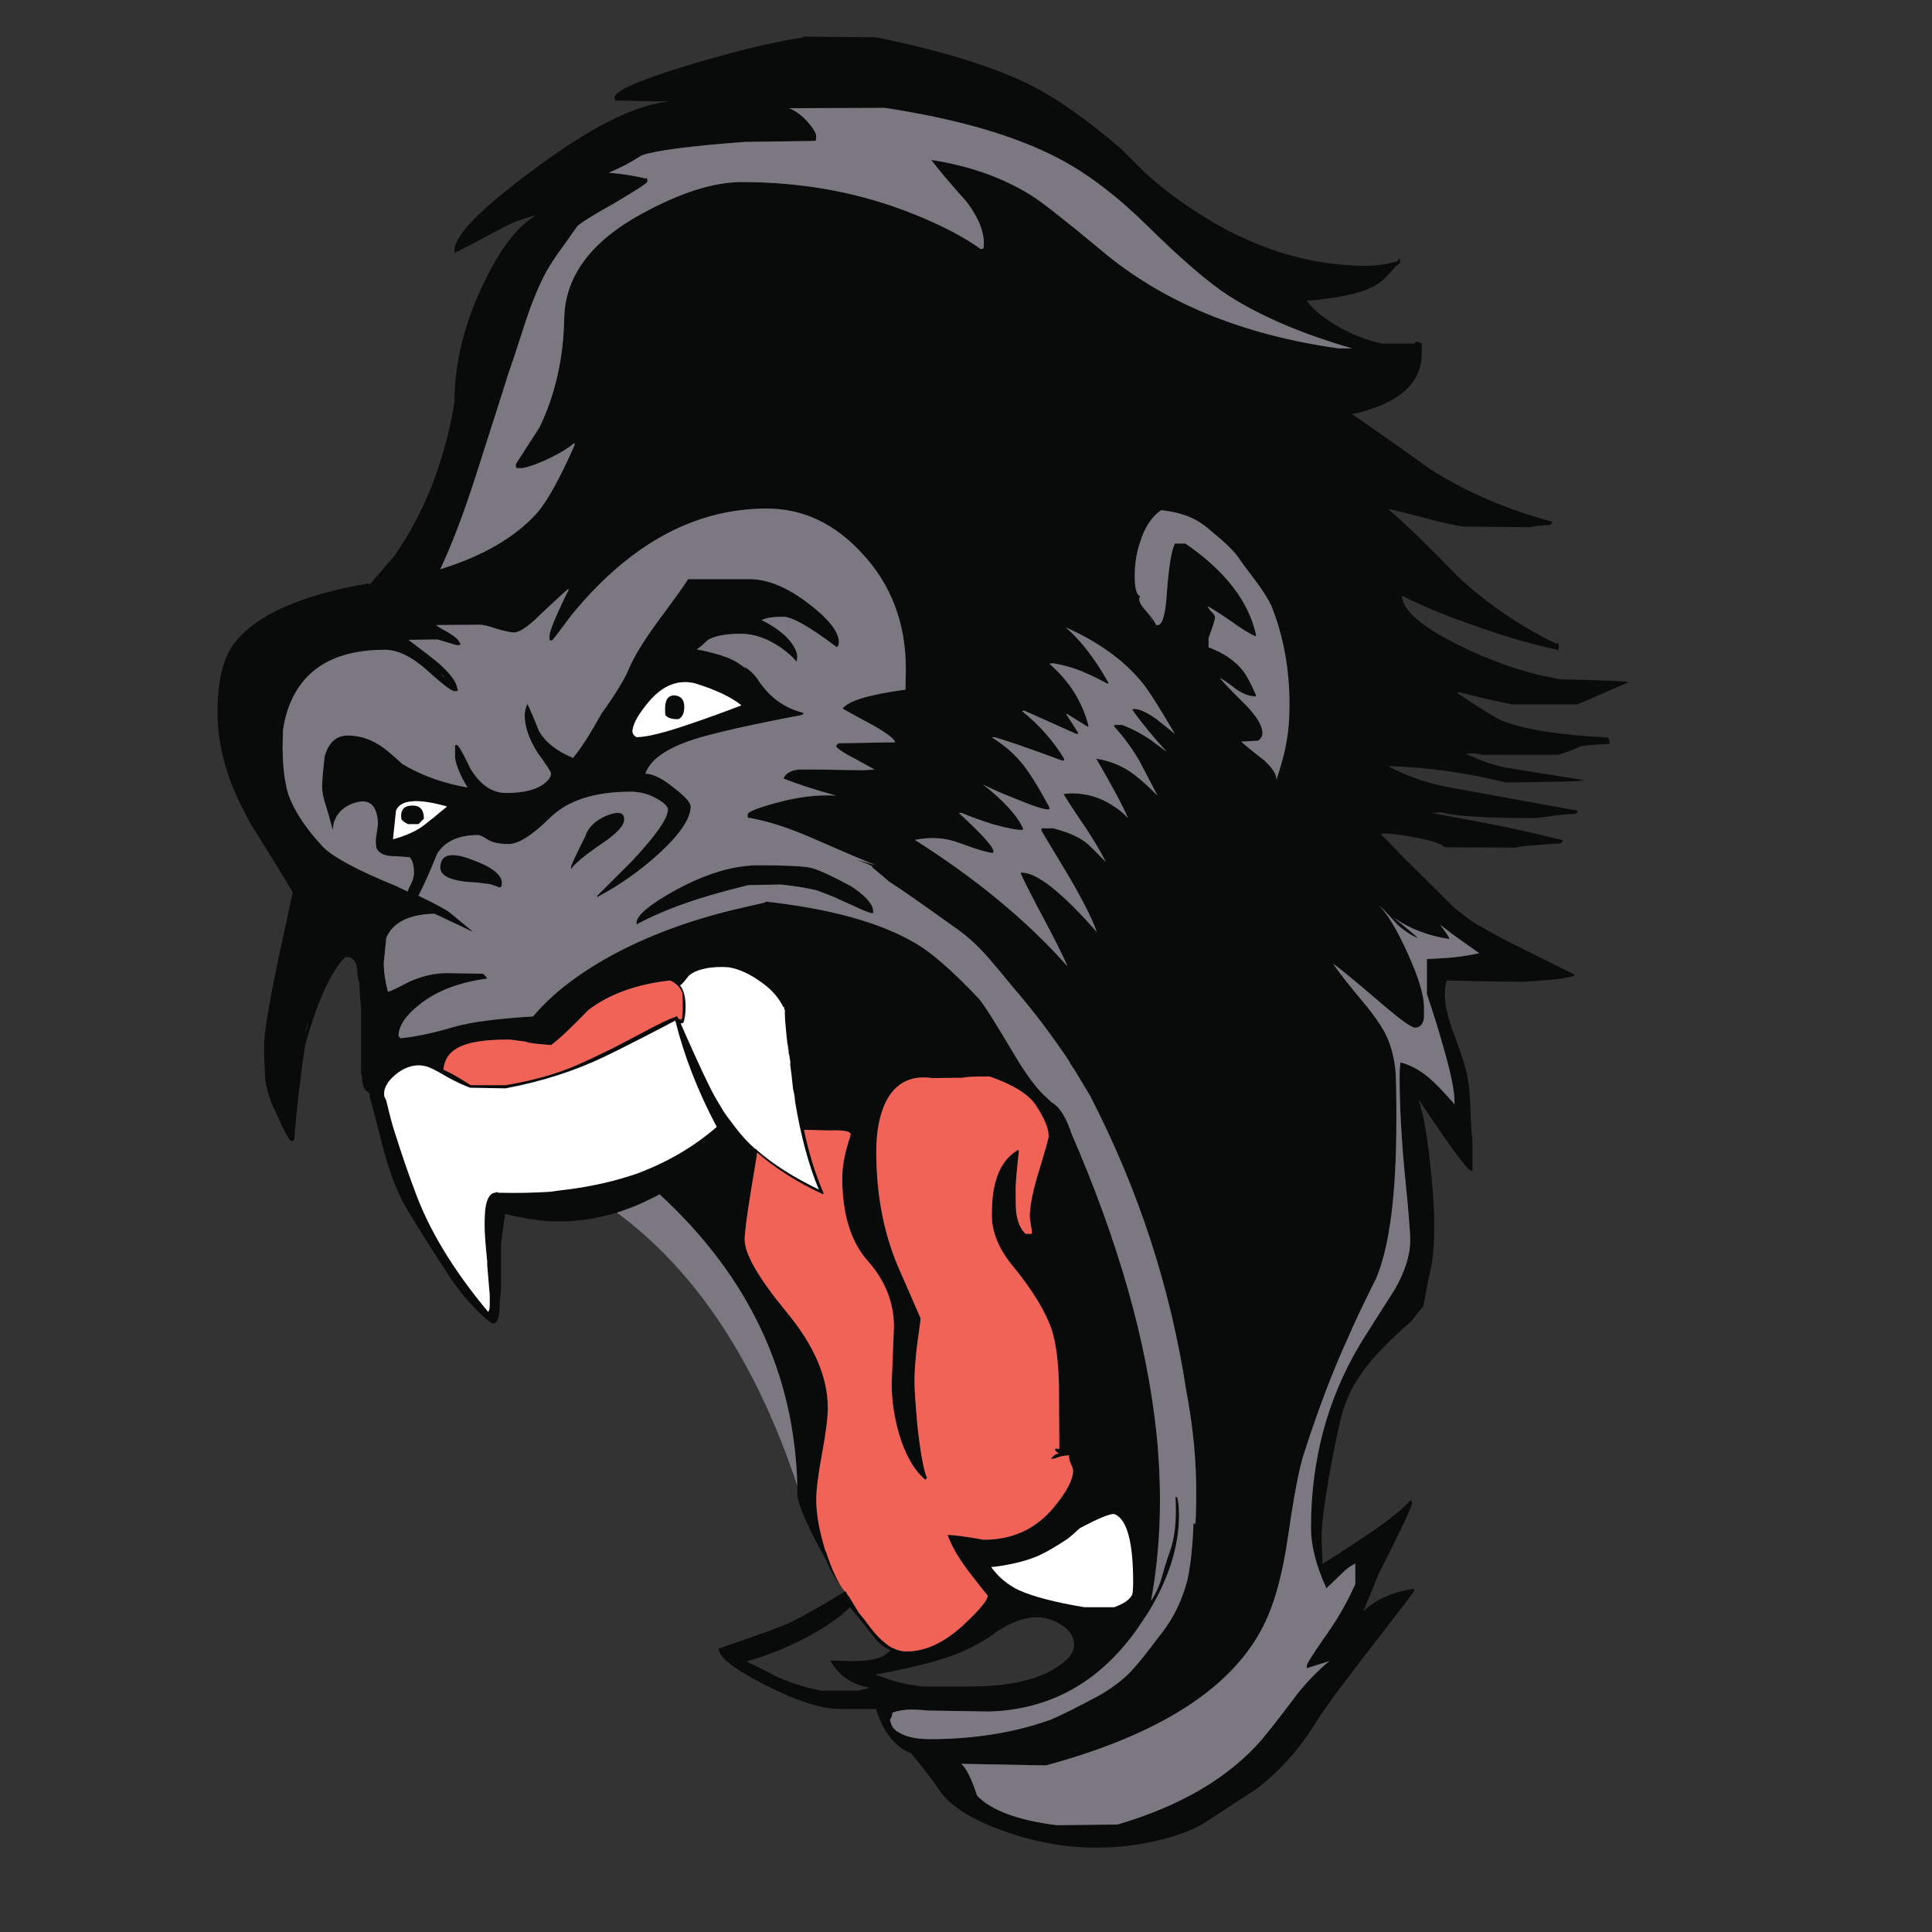 <?xml version="1.0" encoding="utf-8"?>
<!-- Generator: Adobe Illustrator 16.0.0, SVG Export Plug-In . SVG Version: 6.00 Build 0)  -->
<!DOCTYPE svg PUBLIC "-//W3C//DTD SVG 1.1//EN" "http://www.w3.org/Graphics/SVG/1.1/DTD/svg11.dtd">
<svg version="1.1" id="Layer_1" xmlns="http://www.w3.org/2000/svg" xmlns:xlink="http://www.w3.org/1999/xlink" x="0px" y="0px"
	 width="300px" height="300px" viewBox="0 0 300 300" enable-background="new 0 0 300 300" xml:space="preserve">
<rect x="0" y="0" width="300" height="300" fill="#333333" stroke="none"/>
<g>
	<path fill-rule="evenodd" clip-rule="evenodd" fill="#090B0A" d="M140.405,271.748c-0.531-0.332-1.014-0.715-1.443-1.148
		c-1.264-1.229-2.244-2.973-2.943-5.234h-5.333c-2.892,0.068-6.831-1.162-11.815-3.689c-4.853-2.49-7.278-4.369-7.278-5.631
		c0-0.066,1.528-0.615,4.587-1.646c3.389-1.195,5.517-1.994,6.381-2.393c2.725-1.361,5.567-2.975,8.524-4.836l0.099-0.051
		c0,0.035,0.05,0.035,0.15,0c0.166,0.367,0.333,0.635,0.499,0.799l1.544,2.543c0.499,0.564,1.099,1.328,1.796,2.293
		c1.163,1.496,2.294,2.543,3.39,3.141h0.05c0.067,0,0.1,0.018,0.1,0.049c0.666,0.334,1.346,0.5,2.044,0.5
		c2.959,0,5.933-1.396,8.924-4.189c2.458-2.293,3.689-3.789,3.689-4.486c-0.766-0.93-1.578-1.961-2.444-3.09
		c-1.86-2.359-3.124-4.471-3.787-6.332c0.93,0,2.807,0.25,5.634,0.748c4.486,0,8.126-1.693,10.917-5.084
		c1.961-2.395,2.941-4.271,2.941-5.633c0-0.232-0.116-0.6-0.351-1.098c-0.198-0.432-0.297-0.863-0.297-1.297
		c-0.866,0.068-1.464,0.184-1.797,0.35c-0.331,0.135-0.63,0.199-0.896,0.199l-0.1-0.051c0.398-0.396,0.647-0.613,0.748-0.646
		c0.1-0.066,0.267-0.102,0.499-0.102c-0.333-0.232-0.533-0.414-0.6-0.547v-0.248l0.649,0.049l-0.05-9.721
		c-0.068-3.725-0.449-6.68-1.147-8.873c-0.996-2.826-2.942-6.016-5.834-9.572c-2.292-2.727-3.438-5.418-3.438-8.076
		c0-2.262,0.2-4.039,0.598-5.335c0.599-2.193,1.746-3.806,3.44-4.835c0.1-0.066,0.148,0.033,0.148,0.298
		c-0.331,2.892-0.497,4.87-0.497,5.933c0,1.861,0.032,3.025,0.1,3.49c0.2,1.496,0.681,2.593,1.445,3.291h0.898
		c0.064,0,0.1-0.083,0.1-0.25l-0.35-2.293c0-1.795,0.499-4.271,1.495-7.428c0.965-3.19,1.446-4.919,1.446-5.186
		c0-1.197-0.681-2.824-2.044-4.886c-1.13-1.661-3.506-3.124-7.129-4.387c-0.133,0-0.281,0-0.449,0c-2.094,0-3.307,0.067-3.64,0.2
		l-4.735,0.05c-3.655-0.532-6.199,0.948-7.627,4.437c-0.765,1.928-1.147,4.255-1.147,6.98c0,6.646,1.147,12.645,3.44,17.996
		c1.163,2.691,2.311,5.317,3.439,7.877c0,0.264-0.165,1.545-0.498,3.838c-0.3,2.293-0.448,4.32-0.448,6.082
		c0,1.129,0.148,3.357,0.448,6.68c0.466,4.254,0.963,6.996,1.496,8.225l-0.25,0.252c-1.729-1.43-3.092-3.791-4.087-7.08
		c-0.766-2.658-1.148-5.27-1.148-7.828l0.351-8.873c0-3.723-1.346-7.111-4.04-10.17c-2.658-2.991-3.986-7.296-3.986-12.91
		c0-1.929,0.432-4.122,1.296-6.58h-0.249c0.331-0.101,0.365-0.251,0.099-0.451c-0.333-0.297-1.428-0.415-3.289-0.348l-3.789-0.1
		c0.664,3.356,1.679,6.646,3.042,9.871l-0.101,0.148c-3.989-1.861-7.396-4.021-10.22-6.48c-0.067,0.498-0.4,2.542-0.998,6.133
		c-0.631,3.888-0.946,6.348-0.946,7.378c0,2.226,2.144,5.948,6.431,11.166c4.32,5.183,6.481,10.169,6.481,14.956
		c0,1.527-0.301,3.904-0.898,7.127c-0.598,3.225-0.897,5.602-0.897,7.131c0,2.227,0.465,4.854,1.396,7.877
		c0.067,0.1,0.117,0.199,0.15,0.299c0.731,2.26,1.527,4.07,2.394,5.434c-0.831-1.096-1.546-2.275-2.144-3.539
		c0.066,0.066,0.114,0.115,0.148,0.15c-0.034-0.102-0.082-0.184-0.148-0.25c-0.101-0.168-0.15-0.299-0.15-0.4
		c-2.858-5.084-4.387-8.49-4.587-10.219c0-0.5,0-0.996,0-1.496c-0.432-17.449-7.561-32.537-21.386-45.266
		c-2.193,1.196-4.403,2.143-6.63,2.842c-2.526,0.765-5.085,1.212-7.677,1.346c-0.898,0-1.778,0-2.643,0
		c-2.293-0.166-4.636-0.549-7.029-1.146c-0.165,0.965-0.383,2.508-0.648,4.637v7.129c0,0.067-0.032,0.349-0.1,0.848
		c-0.066,0.531-0.116,1.313-0.15,2.344c-0.065,1.361-0.397,2.043-0.995,2.043c-0.267,0-0.98-0.564-2.144-1.695
		c-1.098-1.096-1.912-1.978-2.444-2.642c-1.363-1.728-2.394-3.191-3.091-4.387c-1.694-2.526-3.557-5.483-5.583-8.874
		c-1.363-2.227-2.543-5.119-3.54-8.674c-0.499-1.961-1.279-4.936-2.342-8.924v-0.5c-0.4-0.266-0.682-0.531-0.848-0.796
		c-0.1-0.167-0.2-0.549-0.3-1.147c-0.064-0.73-0.132-1.146-0.197-1.246V156.29c-0.1-0.698-0.2-2.011-0.3-3.938h-0.1
		c-0.066-0.332-0.15-1.098-0.249-2.293c-0.267-0.963-0.782-1.445-1.546-1.445c-0.066,0-0.149,0-0.249,0
		c-2.226,2.227-4.304,6.78-6.231,13.66c-0.764,5.017-1.329,9.905-1.694,14.657c0,0.166-0.15,0.248-0.449,0.248
		s-1.165-1.611-2.593-4.836c-0.399-0.764-0.698-1.527-0.898-2.293c-0.166-0.432-0.283-0.896-0.349-1.396l-0.049,0.101l-0.1-0.647
		c-0.067-0.399-0.1-0.816-0.1-1.246c-0.032-0.332-0.05-0.665-0.05-0.998c-0.066-0.963-0.1-2.111-0.1-3.438
		c0-1.896,0.731-6.366,2.193-13.411c0.766-3.556,1.513-7.029,2.244-10.419c0-0.167-1.943-3.357-5.833-9.572
		c-0.666-1.031-1.229-2.044-1.696-3.041c-2.757-5.185-4.137-10.319-4.137-15.405c0-4.785,0.848-8.325,2.542-10.618
		c3.356-4.421,10.32-7.545,20.888-9.373l0.2,0.199l3.888-4.536c4.653-6.714,7.745-14.624,9.273-23.73
		c0-6.348,1.645-12.795,4.935-19.342c2.394-4.852,4.952-8.093,7.677-9.721c-1.861,0.432-3.555,1.063-5.084,1.894
		c-4.52,2.427-6.979,3.706-7.378,3.839c0,0.1-0.016,0.149-0.049,0.149c-0.067,0-0.1-0.166-0.1-0.499
		c0-2.458,4.785-7.128,14.356-14.008c7.843-5.617,14.191-8.641,19.043-9.073l-8.324-0.149c0,0.033-0.034,0.05-0.1,0.05
		c-0.067-0.033-0.1-0.216-0.1-0.548c0-1.03,4.022-2.758,12.064-5.185c7.577-2.226,13.31-3.589,17.198-4.087v-0.15l11.316,0.1
		c10.138,2.061,18.079,4.503,23.829,7.328c4.188,2.094,8.94,5.435,14.26,10.02c0.197,0.2,1.312,1.313,3.339,3.34
		c2.46,2.293,5.084,4.337,7.877,6.131c8.674,5.783,17.682,8.675,27.02,8.675c0.432,0,1.213-0.066,2.342-0.2
		c0.998-0.166,1.764-0.332,2.294-0.498c0.134-0.167,0.25-0.316,0.351-0.448l0.148,0.199c-0.034,0.034-0.084,0.116-0.148,0.25
		l0.148,0.15c-0.166,0.166-0.432,0.382-0.798,0.648c-0.931,1.163-1.811,2.044-2.643,2.642c-1.793,1.296-5.5,2.194-11.116,2.692
		c0.797,1.13,2.193,2.326,4.188,3.589c2.326,1.429,4.802,2.443,7.427,3.041h4.937h0.248c-0.066-0.067-0.1-0.116-0.1-0.149
		c0.332-0.167,0.599-0.167,0.798,0c0.066,0,0.133,0.017,0.198,0.049c0.101-0.033,0.15,0.083,0.15,0.349v0.25c0,0.2,0,0.548,0,1.047
		c0,4.687-3.606,7.826-10.817,9.422c2.526,1.694,6.563,4.536,12.113,8.524c5.583,3.557,11.915,6.282,18.994,8.176
		c-0.1,0.266-0.233,0.432-0.398,0.499c-1.696,0.1-2.677,0.216-2.941,0.349l-10.42-0.099c-1.396-0.167-3.621-0.666-6.681-1.496
		c-2.891-0.765-4.569-1.164-5.034-1.197c2.626,2.227,6.232,5.716,10.817,10.469c4.587,4.254,9.672,7.727,15.255,10.42
		c0.267-0.233,0.399-0.067,0.399,0.498c0,0.299-0.032,0.448-0.101,0.448c-0.164-0.033-0.265-0.05-0.299-0.05
		c-4.054-0.864-8.507-2.177-13.359-3.938c-4.322-1.529-7.861-3.008-10.62-4.437c0.101,2.26,3.01,4.802,8.725,7.628
		c5.353,2.692,10.686,4.486,16.003,5.383c6.813,0.133,10.304,0.283,10.469,0.449l-7.926,3.439h-10.17
		c-2.526-0.499-5.251-1.13-8.176-1.895l-0.35,0.1c3.591,2.426,5.933,3.872,7.029,4.337c3.489,1.363,8.957,2.228,16.401,2.592
		c0.166,0.167,0.249,0.499,0.249,0.998c-2.426,0.099-3.937,0.232-4.536,0.399c-0.864,0.431-2.011,0.864-3.44,1.295h-11.765
		l-1.245-0.249l-1.298,0.1c2.228,1.03,4.139,1.712,5.734,2.044c0.265,0.066,4.47,0.748,12.613,2.044
		c-0.168,0.167-4.238,0.283-12.214,0.349c-5.949-1.496-12.032-2.343-18.247-2.542c3.059,1.628,6.298,2.742,9.722,3.34
		c12.663,2.293,19.243,3.49,19.741,3.589c-0.101,0.299-0.232,0.465-0.399,0.499c-1.694,0.066-3.174,0.216-4.436,0.449
		c-1.13,0.132-1.728,0.199-1.796,0.199c-7.743,0-12.579-0.299-14.506-0.897l-1.446,0.1c1.264,0.267,4.319,0.847,9.172,1.745
		c3.092,0.598,6.798,1.429,11.117,2.492c-0.1,0.299-0.232,0.465-0.397,0.499c-4.056,0.232-6.348,0.448-6.881,0.648l-11.067-0.05
		c-0.531-0.564-2.11-1.08-4.735-1.545c-2.06-0.398-3.589-0.598-4.586-0.598c-0.333,0-0.533,0.05-0.599,0.149
		c0.499,0.465,1.08,1.046,1.744,1.744c1.363,1.463,2.376,2.493,3.041,3.091l6.233,6.182c0.032,0.033,0.082,0.083,0.148,0.149
		c0.066,0.033,0.148,0.117,0.249,0.25l2.144,1.646c0.1,0.099,0.232,0.199,0.398,0.299c0.167,0.099,0.333,0.215,0.499,0.349
		c1.363,0.798,3.042,1.729,5.035,2.792l10.52,5.234l0.05,0.15c-0.697,0.398-3.392,0.73-8.076,0.996l-6.98-0.1
		c-2.625-0.066-4.204-0.1-4.734-0.1c-0.232,0.332-0.351,1.047-0.351,2.145c0,1.528,0.415,3.439,1.247,5.732
		c0.964,2.526,1.612,4.42,1.944,5.683c0.397,1.363,0.648,3.206,0.748,5.534c0.099,2.957,0.215,4.818,0.348,5.584v4.686
		c0.1,0.1,0.018,0.148-0.249,0.148c-0.499,0-3.172-3.639-8.025-10.918l-0.099-0.049c0.663,1.795,1.245,4.901,1.742,9.322
		c0.467,4.056,0.699,7.463,0.699,10.22c0,2.526-0.134,4.503-0.398,5.933c-0.433,1.961-0.864,4.139-1.296,6.53
		c-0.167,0.167-0.798,0.964-1.896,2.392c-3.722,3.225-6.314,5.951-7.776,8.176c-1.596,2.229-2.692,4.738-3.291,7.529
		c-0.466,1.961-1.013,4.686-1.644,8.176c-0.798,4.586-1.198,7.76-1.198,9.521l0.15,4.238c1.961-1.232,3.573-2.26,4.836-3.092
		c1.263-0.83,2.193-1.461,2.793-1.895c2.791-1.895,4.802-3.523,6.031-4.885c0.166,0.1,0.249,0.248,0.249,0.449
		c0,0.498-1.745,4.186-5.235,11.066c-0.365,0.932-1.146,2.842-2.344,5.732c1.963-1.859,4.555-3.023,7.779-3.488h0.05
		c0.066,0,0.099,0.082,0.099,0.248c0,0.133-2.044,2.826-6.132,8.076c-1.196,1.529-2.293,2.959-3.29,4.287
		c-2.825,3.656-4.786,6.383-5.883,8.176c-2.625,4.189-5.716,7.627-9.272,10.318l-7.876,5.135c-1.197,0.766-2.809,1.482-4.836,2.145
		c-3.922,1.197-7.96,1.795-12.114,1.795c-4.853,0-9.738-0.898-14.656-2.691c-4.919-1.795-8.159-3.889-9.723-6.281
		c-0.93-1.396-2.292-3.176-4.086-5.334c-0.134-0.135-0.218-0.25-0.25-0.35C141.071,272.08,140.704,271.914,140.405,271.748z
		 M190.857,45.967c-3.158-2.028-7.411-5.683-12.764-10.967c-4.752-4.654-9.339-8.126-13.759-10.42
		c-6.646-3.49-15.62-6.098-26.919-7.827l-14.907,0.05c0.931,0.332,1.879,1.013,2.842,2.044c0.93,1.063,1.396,1.828,1.396,2.293
		c0,0.399-0.032,0.631-0.099,0.698c-0.034,0.033-0.134,0.05-0.299,0.05l-10.719,0.15c-8.475,0.631-13.81,1.329-16.003,2.093
		c-1.561,1.03-3.256,1.928-5.085,2.692c2.093,0.166,4.006,0.466,5.732,0.897c0.168-0.232,0.25-0.066,0.25,0.499
		c0,0.2-1.711,1.313-5.135,3.34c-3.623,2.027-5.568,3.257-5.833,3.69c-1.295,1.86-2.244,3.19-2.841,3.988
		c-1.064,1.529-1.812,2.742-2.244,3.639c-1.097,2.16-2.127,4.752-3.091,7.776c-1.097,3.423-1.943,5.983-2.542,7.678
		c0,0.066-1.662,5.284-4.986,15.653c-1.793,5.616-3.622,10.419-5.482,14.407c6.646-2.061,11.665-4.985,15.054-8.773
		c1.596-1.861,3.54-5.385,5.833-10.569l-0.099-0.25c-0.832,0.731-2.027,1.479-3.591,2.243c-1.761,0.864-3.239,1.413-4.436,1.645
		c-0.499,0-0.798,0-0.896,0c-0.1-0.067-0.15-0.266-0.15-0.598l3.689-5.733c2.426-5.018,3.706-10.634,3.839-16.849
		c0.099-6.548,4.104-11.981,12.013-16.302c6.015-3.29,11.2-4.935,15.554-4.935c9.672,0,18.661,1.694,26.97,5.084
		c4.188,1.695,7.578,3.474,10.171,5.334c0.267-0.066,0.398-0.116,0.398-0.149c0.033-0.066,0.051-0.315,0.051-0.748
		c0-1.961-0.898-4.121-2.693-6.48c-2.392-2.659-4.22-4.82-5.483-6.481c6.016,0.93,11.232,2.792,15.654,5.584
		c1.629,1.03,5.2,3.838,10.718,8.424c9.504,8.044,21.784,13.128,36.841,15.256h2.144C202.306,51.899,195.941,49.19,190.857,45.967z
		 M192.253,86.497c-0.866-1.13-2.144-2.376-3.84-3.739c-0.996-0.897-1.893-1.562-2.69-1.994c-1.43-0.798-3.242-1.313-5.436-1.545
		c-1.46,1.03-2.541,2.675-3.24,4.936c-0.563,1.628-0.847,3.389-0.847,5.283c0,1.929,0.283,2.975,0.847,3.142
		c-0.331,0.432-0.099,1.114,0.699,2.043c0.995,1.13,1.578,1.928,1.743,2.393l0.25,0.05c0.765,0,1.246-1.662,1.446-4.985
		c0.299-4.055,0.715-6.614,1.246-7.678h1.645c6.182,4.254,9.839,8.99,10.968,14.208l-0.101,0.199
		c-1.063-0.498-2.275-1.246-3.639-2.244c-1.528-1.063-2.791-1.877-3.789-2.443c0.167,0.399,0.433,0.748,0.798,1.047
		c0.233,0.232,0.35,0.482,0.35,0.748c0,0.333-0.332,1.379-0.998,3.142v1.445c2.361,0.897,4.139,2.11,5.335,3.639
		c0.598,0.765,1.279,2.045,2.044,3.839l-0.101,0.15c-0.862,0-1.811-0.333-2.841-0.998c-1.097-0.864-1.943-1.461-2.541-1.794h-0.1
		c0.729,0.864,2.075,2.26,4.036,4.188c1.696,1.762,2.544,3.207,2.544,4.337c0,0.4-0.217,0.782-0.647,1.147l-2.645,0.149
		c0.6,0.565,1.778,1.528,3.541,2.892c1.396,1.295,2.026,2.327,1.895,3.09c0.798-2.393,1.329-4.404,1.596-6.033
		c0.297-1.594,0.447-3.489,0.447-5.682c0-5.551-0.931-10.652-2.791-15.305c-0.433-0.963-1.197-2.193-2.294-3.689
		C193.383,88.109,192.419,86.796,192.253,86.497z M214.138,140.586c1.362,1.396,2.841,3.872,4.437,7.428
		c1.696,3.722,2.542,6.514,2.542,8.376c0,1.029,0,1.594,0,1.693c-0.166,0.998-0.631,1.496-1.396,1.496
		c-0.599,0-2.542-1.429-5.832-4.287c-3.888-3.324-6.182-5.202-6.88-5.633c0.997,1.462,2.741,3.672,5.235,6.63
		c1.095,1.362,1.976,2.626,2.641,3.788c0.931,1.662,1.528,3.672,1.795,6.033c0.1,1.164,0.15,3.754,0.15,7.776
		c0,11.565-1.064,19.81-3.19,24.726c-1.762,3.49-3.241,6.615-4.437,9.373c-2.294,5.02-4.52,10.885-6.681,17.598
		c-0.732,2.127-1.563,6.414-2.494,12.861c-0.798,5.551-1.943,9.938-3.438,13.162c-4.62,10.104-16.021,17.615-34.198,22.531
		l-12.863-0.246c-0.133,0-0.215,0-0.249,0c0.765,0.664,1.58,2.309,2.442,4.934c2.193,2.295,6.315,3.822,12.363,4.588l9.423-0.1
		c9.839-2.893,17.315-7.297,22.434-13.211c1.363-1.629,3.225-4.021,5.583-7.18c1.596-1.959,3.224-3.623,4.887-4.984l-3.342,1.047
		c-0.1,0.264-0.148,0.131-0.148-0.398c0-0.234,0.847-1.58,2.543-4.039c1.961-2.725,3.539-5.4,4.735-8.027
		c0.099-0.199,0.183-0.383,0.249-0.547v-3.191c-0.066,0.033-0.15,0.082-0.249,0.15c-0.531,0.232-1.179,0.73-1.944,1.496
		c-1.264,1.229-2.027,1.961-2.294,2.193c-1.594-3.457-2.393-6.6-2.393-9.422c0-10.537,2.561-20.059,7.678-28.566
		c1.329-2.127,3.107-4.938,5.335-8.426c1.594-2.791,2.393-5.316,2.393-7.576c0-1.397-0.281-4.854-0.847-10.37
		c-0.533-5.584-0.798-10.635-0.798-15.155c0-0.931,0.05-1.645,0.148-2.145c1.862,0.5,3.605,1.547,5.234,3.143
		c0.896,0.863,1.911,1.943,3.04,3.24l0.101,0.198v-0.497c0-1.696-0.598-4.588-1.793-8.674c-0.6-2.162-1.431-4.836-2.494-8.027
		v-5.434c2.127-0.067,3.904-0.2,5.335-0.399c0.73-0.1,1.661-0.266,2.791-0.499c-1.463-1.03-2.774-1.96-3.939-2.791
		c-0.796-0.599-1.51-1.147-2.144-1.645c0.832,1.097,1.296,1.777,1.396,2.043v0.1l0.1,0.1c-3.389-0.499-6.33-1.645-8.824-3.439
		c2.892,2.327,4.139,3.406,3.739,3.24c-0.431-0.199-0.83-0.415-1.195-0.647c-0.665-0.432-1.28-0.897-1.846-1.396
		C215.783,142.215,214.835,141.218,214.138,140.586z M224.756,152.103c0.175-0.025,0.449-0.042,0.822-0.05h-0.822V152.103z
		 M88.262,91.432c-0.433,0.332-1.878,1.662-4.338,3.988c-1.861,1.861-3.223,2.792-4.088,2.792c-0.498,0-1.378-0.184-2.641-0.549
		c-1.263-0.432-2.161-0.648-2.692-0.648l-6.779,0.05c0.265,0.232,0.947,0.648,2.043,1.247c0.963,0.598,1.496,1.08,1.596,1.445
		c0.299,0.299,0.165,0.449-0.4,0.449c-1.961-0.598-2.974-0.897-3.04-0.897l-4.487,0.05c2.56,1.927,4.121,3.14,4.686,3.639
		c1.861,1.628,2.841,2.991,2.941,4.087c0.2,0.167,0.034,0.25-0.498,0.25c-0.433,0-1.828-1.063-4.188-3.191
		c-2.392-2.16-4.604-3.24-6.63-3.24c-7.046,0-11.798,2.459-14.258,7.378c-0.764,1.529-1.279,3.257-1.546,5.185
		c-0.032,1.628-0.05,2.492-0.05,2.592c0,2.093,0.15,3.905,0.451,5.434c0.132,0.765,0.297,1.446,0.498,2.044
		c0.93,2.492,2.675,5.118,5.235,7.876c1.528,1.628,5.35,3.689,11.465,6.182c0.598,0.299,1.197,0.582,1.796,0.848
		c0.065-0.333,0.215-0.699,0.448-1.097c0.333-0.632,0.499-1.23,0.499-1.795c0-1.196-0.233-2.011-0.699-2.442l-2.094-0.149
		c-1.528,0.033-2.508-0.333-2.941-1.097c-0.132-0.2-0.199-0.682-0.199-1.446l0.349-2.442c-0.1-2.792-1.197-3.922-3.29-3.39
		c-1.729,0.432-2.892,1.413-3.491,2.941c-0.064,0.133-0.099,0.25-0.099,0.349l-0.15,0.998c-0.464-1.762-0.847-3.108-1.147-4.039
		c-0.333-0.962-0.498-1.861-0.498-2.691c0-0.864,0.132-2.427,0.397-4.687c0.599-2.16,1.796-3.241,3.591-3.241
		c1.96,0,3.821,0.648,5.583,1.944c0.863,0.665,1.811,1.479,2.841,2.442c2.859,1.762,6.248,2.991,10.169,3.69
		c-1.131-1.861-1.778-3.406-1.943-4.636v-1.895l0.249-0.099c0.266,0,0.997,1.263,2.192,3.789c1.531,2.459,3.358,3.689,5.485,3.689
		c2.625,0,4.569-0.465,5.833-1.396c0.764-0.565,1.145-1.114,1.145-1.646c0-0.232-0.68-1.279-2.043-3.14
		c-1.363-2.127-2.043-4.088-2.043-5.882c0-0.499,0.132-1.097,0.399-1.794c0.431,0.83,1.029,2.226,1.794,4.188
		c0.963,1.728,2.709,3.124,5.235,4.188v0.049h0.149l-0.049-0.049c1.195-1.43,2.659-3.706,4.387-6.83
		c2.193-3.058,3.621-5.4,4.287-7.029c0.698-1.695,2.111-4.022,4.237-6.979c2.859-3.855,4.505-6.149,4.935-6.88h9.225
		c2.957-0.099,6.182,1.213,9.672,3.939c3.389,2.625,4.866,4.752,4.436,6.381l-0.249,0.249c-4.154-3.157-6.93-4.736-8.326-4.736
		c-1.528,0-2.625,0.167-3.289,0.499h-0.1c1.596,0.765,2.94,1.695,4.038,2.792c1.028,1.13,1.544,2.126,1.544,2.991l-0.101,0.698
		c-0.63-0.764-1.478-1.512-2.541-2.244c-2.061-1.396-4.104-2.093-6.133-2.093c-2.293,0-3.986,0.316-5.084,0.947
		c-0.798,0.764-1.346,1.229-1.645,1.396l-0.05,0.1c0.964,0.167,1.895,0.383,2.792,0.648c0.43,0.099,0.863,0.232,1.296,0.399
		c1.295,0.399,2.492,1.08,3.589,2.044c-0.166-0.167-0.265-0.299-0.299-0.399c0.931,0.598,1.662,1.33,2.193,2.193
		c1.761,2.593,4.055,4.238,6.879,4.936l0.101,0.1l-0.25,0.249c-8.241,1.562-13.892,2.841-16.95,3.839
		c-4.219,1.396-6.679,3.158-7.377,5.284c1.197,0,2.692,0.748,4.485,2.244c1.696,1.296,2.544,2.243,2.544,2.842
		c0,1.861-1.646,4.304-4.936,7.328c-2.925,2.659-6.082,4.886-9.472,6.68v0.1c-0.066,0-0.1-0.083-0.1-0.25l5.484-5.483
		c3.657-3.922,5.485-6.547,5.485-7.877c0-0.498-0.565-1.063-1.696-1.695c-1.263-0.731-2.626-1.097-4.088-1.097
		c-5.616,0-9.805,1.362-12.562,4.088c-2.726,2.692-4.852,4.037-6.381,4.037c-1.397,0-2.46-0.215-3.19-0.647
		c-0.765-0.499-1.281-0.748-1.545-0.748c-3.059,0-5.185,0.98-6.382,2.941c-1.097,2.726-2.06,4.886-2.891,6.481
		c1.762,0.831,3.29,1.628,4.585,2.393c1.662,1.362,2.959,2.426,3.89,3.191c-0.465-0.167-0.798-0.316-0.999-0.449
		c-0.331-0.133-0.547-0.232-0.647-0.299c-1.596-0.765-3.042-1.446-4.337-2.044c-3.954,0.1-6.448,1.346-7.479,3.738l-0.397,3.889
		c0,1.363,0.215,2.858,0.648,4.486c0.397-0.066,1.496-0.58,3.29-1.545c2.027-0.896,3.956-1.346,5.783-1.346l5.734,0.1
		c0.333,0.332,0.53,0.582,0.598,0.748c-4.421,0.598-7.944,1.961-10.57,4.088c-2.126,1.694-3.19,3.307-3.19,4.836l0.299,0.348
		c2.361-0.232,5.103-0.813,8.227-1.744c2.659-0.765,6.78-1.313,12.363-1.645c2.991-3.59,7.328-6.896,13.012-9.921
		c5.749-2.992,12.196-5.301,19.342-6.93c1.196-0.266,2.426-0.548,3.689-0.848v-0.149c9.971,1.097,17.665,3.207,23.081,6.332
		c2.526,1.396,5.884,4.304,10.071,8.723c0.697,0.766,2.492,3.59,5.383,8.475c2.027,3.424,3.756,5.734,5.186,6.932
		c0.332,0.33,0.631,0.613,0.896,0.846h0.1c0.2,0.166,0.415,0.35,0.647,0.549c0.766,0.831,1.396,1.943,1.896,3.34
		c0.1,0.168,0.166,0.366,0.198,0.599c7.378,16.916,11.815,32.536,13.311,46.86c0.931,9.174,0.648,17.814-0.848,25.924
		c0.6-0.863,1.114-1.943,1.546-3.24c0.565-2.027,1.015-3.473,1.347-4.338c0.798-2.127,1.097-4.969,0.896-8.525h0.251
		c0.198,0.6,0.299,1.547,0.299,2.842c0,4.754-1.546,9.705-4.636,14.857c-0.666,1.029-1.38,2.092-2.146,3.191
		c-5.782,7.975-13.327,12.111-22.632,12.412l-9.621-0.15c-0.897-0.1-1.728-0.15-2.493-0.15c-1.131,0-2.126,0.168-2.991,0.5
		c0,0.033,0,0.084,0,0.148c0,0.268-0.115,0.566-0.348,0.898c0,0.166,0.032,0.301,0.099,0.398c0.099,0.566,0.449,1.064,1.047,1.496
		c0.067,0,0.116,0.016,0.149,0.051c1.096,0.73,2.709,1.096,4.835,1.096c6.98,0,13.261-1.014,18.845-3.041
		c1.462-0.598,4.021-1.879,7.677-3.84c2.262-1.328,4.038-2.758,5.335-4.287c0.831-0.93,2.044-2.457,3.64-4.586
		c1.893-2.293,3.273-4.818,4.137-7.576c0.132-0.4,0.25-0.781,0.35-1.148c0.53-2.293,0.863-5.299,0.997-9.021h0.249
		c0.032,0.1,0.05,0.197,0.05,0.297c0.265-4.951,0.133-9.686-0.398-14.207c-0.267-2.291-0.614-4.568-1.047-6.828
		c-2.427-15.888-7.396-31.109-14.907-45.666c-0.729-1.229-1.561-2.608-2.49-4.137c-0.034-0.1-0.118-0.2-0.251-0.301
		c-0.032-0.164-0.116-0.299-0.25-0.396c-0.099-0.168-0.165-0.316-0.198-0.449c-2.758-4.121-5.601-7.877-8.525-11.268
		c-1.661-2.027-2.924-3.54-3.788-4.536c-1.529-1.795-3.142-3.324-4.836-4.586c-2.791-1.995-4.969-3.54-6.53-4.636
		c-1.696-1.197-3.142-2.177-4.337-2.941c-0.665-0.599-1.514-1.313-2.544-2.144l-0.1-0.25c-0.43-0.232-1.246-0.565-2.441-0.997
		l3.09,0.848c-1.196-0.432-4.485-1.828-9.87-4.188c-3.623-1.595-6.93-2.658-9.921-3.19c0,0.033-0.033,0.05-0.099,0.05
		c-0.067-0.033-0.1-0.216-0.1-0.548c0-0.399,1.462-0.998,4.387-1.795c3.322-0.93,6.448-1.313,9.371-1.146
		c-3.157-0.864-5.882-1.745-8.176-2.643c0.333-0.798,1.099-1.262,2.294-1.396c1.03-0.034,4.369,0,10.021,0.1l1.845-0.1
		c-0.167-0.1-1.163-0.648-2.991-1.645c-1.597-0.798-2.593-1.446-2.992-1.944c0-0.2,0.15-0.366,0.449-0.499l8.724-0.149
		c-0.134-0.532-1.279-1.413-3.44-2.643c-2.426-1.296-4.004-2.16-4.734-2.592c0.863-1.197,4.121-2.177,9.77-2.942l0.05-3.19
		c0-7.113-2.258-13.095-6.779-17.947c-4.253-4.653-9.19-6.979-14.805-6.979c-8.577,0-16.502,3.223-23.781,9.671
		c-2.293,2.027-4.503,4.354-6.63,6.979c-1.695,2.293-2.675,3.573-2.941,3.839c-0.233,0-0.348-0.033-0.348-0.1
		c-0.034,0-0.05-0.183-0.05-0.548c0-0.565,0.431-1.795,1.295-3.689c0.666-1.496,1.213-2.643,1.646-3.44V91.432z M69.068,105.191
		c-0.132-0.166-0.35-0.382-0.647-0.647c0.132,0.166,0.249,0.348,0.347,0.547L69.068,105.191z M104.811,107.983
		c0.964,0.1,1.446,0.698,1.446,1.795c0,0.964-0.299,1.595-0.898,1.895c-1.029,0.033-1.711-0.183-2.043-0.648
		c-0.032-0.166-0.05-0.482-0.05-0.947C103.266,108.614,103.781,107.917,104.811,107.983z M98.829,114.464
		c1.629,0,4.487-0.715,8.577-2.144c2.192-0.731,4.768-1.661,7.726-2.792c-1.596-1.296-4.021-2.443-7.278-3.439
		c-2.592-0.599-4.952,0.349-7.08,2.842c-1.562,1.861-2.41,3.323-2.542,4.387C98.131,113.783,98.331,114.165,98.829,114.464z
		 M61.042,130.167v0.15c2.16-0.598,3.804-1.363,4.935-2.293c0.698-0.531,1.844-1.462,3.44-2.791
		c-4.586-1.297-7.23-1.081-7.928,0.647L61.042,130.167z M62.387,127.276c-0.066,0-0.1-0.216-0.1-0.648
		c0-1.03,0.598-1.546,1.796-1.546c1.163,0,1.743,0.682,1.743,2.044l-0.846,0.848h-1.645
		C62.736,127.642,62.42,127.409,62.387,127.276z M47.781,158.732c-0.166,0.598-0.3,1.229-0.399,1.895
		c0.099-0.432,0.217-0.848,0.349-1.246L47.781,158.732z M76.894,185.205c0.134,0,0.317,0,0.549,0
		c2.792,0.064,5.466,0.016,8.026-0.15c0.864-0.132,1.745-0.25,2.643-0.35c3.855-0.498,7.428-1.313,10.717-2.442
		c4.753-1.763,8.908-4.187,12.462-7.278c-2.923-5.516-5.066-11.018-6.43-16.501c-4.686,2.459-8.341,4.321-10.967,5.583
		c-4.62,2.229-9.754,3.873-15.404,4.937l-5.484-0.101c-0.93-0.332-2.045-0.848-3.34-1.545c-1.528-0.898-2.559-1.445-3.091-1.646
		c-1.661-0.598-3.339-0.248-5.035,1.049c-1.462,1.195-2.076,2.376-1.843,3.539c0.099,0.166,0.197,0.383,0.297,0.647
		c0.565,2.36,0.98,3.922,1.247,4.688c1.097,3.489,2.16,6.595,3.19,9.321c2.193,6.047,5.983,12.297,11.368,18.742
		c0.165-0.164,0.248-0.547,0.248-1.145c0-0.433,0-0.914,0-1.445c-0.099-1.23-0.233-2.791-0.397-4.688c0-0.232,0-0.432,0-0.598
		c-0.265-2.492-0.399-4.337-0.399-5.532c0-1.263,0.05-2.193,0.148-2.792c0.168-1.098,0.499-1.813,0.998-2.145
		C76.561,185.254,76.729,185.205,76.894,185.205z M96.935,127.227c0,0.963-1.146,2.209-3.44,3.739
		c-2.659,1.827-4.238,3.124-4.736,3.888v0.05c-0.066,0-0.1-0.083-0.1-0.25c0-0.266,0.731-1.844,2.193-4.736
		c0.465-1.462,1.596-2.559,3.39-3.29C96.037,125.93,96.935,126.129,96.935,127.227z M98.829,143.329
		c0-1.197,2.095-2.941,6.283-5.234c4.652-2.493,8.889-3.739,12.712-3.739c4.154,0,6.861,0.133,8.125,0.399
		c1.23,0.332,3.291,1.279,6.183,2.841c0.898,0.564,1.696,1.196,2.393,1.895c0.764,0.831,1.114,1.512,1.046,2.043
		c0.135,0.167,0.068,0.25-0.198,0.25c-0.299,0-1.263-0.382-2.892-1.147c-1.794-0.797-2.742-1.229-2.843-1.295
		c-0.995-0.399-1.843-0.731-2.54-0.997c-1.231-0.366-3.175-0.698-5.833-0.997l-5.085,0.099c-4.154,1.031-7.378,1.961-9.672,2.792
		c-2.726,0.93-5.267,2.027-7.628,3.29v0.05C98.846,143.578,98.829,143.495,98.829,143.329z M68.37,134.754
		c0-2.094,1.61-2.526,4.834-1.296c3.159,1.13,4.737,2.36,4.737,3.688c0,0.433-0.134,0.648-0.4,0.648l-1.396-0.499
		c-0.066,0-0.748-0.083-2.043-0.249l-1.993-0.149C69.616,136.565,68.37,135.851,68.37,134.754z M68.868,166.111
		c0.365,0.166,0.715,0.332,1.048,0.498c0.93,0.498,1.993,1.131,3.188,1.895h5.385c3.356-0.564,6.315-1.313,8.874-2.243
		c1.528-0.532,3.739-1.513,6.631-2.941c0.498-0.198,2.592-1.279,6.28-3.241c2.294-1.229,3.807-1.943,4.537-2.143
		c0.167-0.1,0.267-0.15,0.3-0.15l0.348,0.549c0-0.066,0.034-0.1,0.1-0.1c0.034,0,0.1,0.033,0.2,0.1c0.165,0,0.249-0.715,0.249-2.144
		c0-1.03-0.016-1.679-0.05-1.944c-0.267-0.864-0.896-1.529-1.895-1.994c-5.185,0.564-9.422,2.094-12.712,4.586
		c-2.757,2.858-4.686,4.669-5.784,5.435c-2.358-0.168-3.621-0.333-3.788-0.499c-1.594-0.232-2.525-0.349-2.791-0.349
		c-2.66,0-4.704,0.2-6.132,0.598C70.331,162.688,69,164.051,68.868,166.111z M105.609,153c0.565,0.73,0.848,1.827,0.848,3.29
		c0,1.13-0.116,1.978-0.351,2.542l-0.397,0.1c0.365,0.865,1.013,2.327,1.943,4.388c1.862,4.154,3.208,6.862,4.039,8.124
		c0.365,0.666,0.765,1.299,1.196,1.896c0.465,0.631,0.93,1.246,1.396,1.844c0.897,1.164,1.828,2.178,2.792,3.041
		c0.066,0.067,0.149,0.133,0.249,0.2h0.101c0.032,0.032,0.082,0.101,0.149,0.198c2.525,2.195,5.715,4.221,9.572,6.082
		c-1.563-3.722-2.793-8.275-3.689-13.658c-0.034-0.566-0.118-1.147-0.25-1.746c0,0.332-0.083-0.298-0.25-1.894
		c-0.033-0.433-0.083-0.831-0.149-1.196c-0.033-0.399-0.082-0.782-0.148-1.147l0.101,0.15c-0.23-1.511-0.38-2.564-0.451-3.165
		c-0.023,0.151,0.044,0.774,0.2,1.869c-0.066-0.234-0.1-0.4-0.1-0.5c-0.266-2.359-0.432-4.021-0.498-4.984
		c-0.067-0.997-0.067-1.495,0-1.495c-0.067-0.101-0.117-0.2-0.15-0.299c0-0.134,0-0.249,0-0.35l-0.1,0.149
		c-0.698-1.463-1.811-2.742-3.339-3.839c-1.862-1.362-3.591-2.16-5.185-2.393c-0.365-0.033-0.716-0.049-1.049-0.049
		c-2.292,0-3.986,0.432-5.084,1.297C106.241,152.451,105.775,152.967,105.609,153z M162.939,103.048
		c3.124,2.725,5.151,5.949,6.081,9.671l-0.099,0.149l-3.291-2.044l-0.05,0.1l1.796,2.791c0.1,0.167,0.016,0.25-0.251,0.25
		L159,110.326l-0.297,0.1c2.658,2.127,4.834,4.587,6.53,7.378v0.25c0.064,0.033-0.034,0.049-0.301,0.049
		c-5.317-1.96-8.823-3.174-10.519-3.639l-0.398,0.05c2.359,1.429,4.271,3.241,5.732,5.434c0.832,1.197,1.896,2.992,3.191,5.384
		v0.249c0.101,0.067,0.017,0.1-0.25,0.1c-0.698,0-2.441-0.582-5.235-1.745c-2.191-0.864-3.804-1.578-4.834-2.144
		c3.224,2.526,5.301,4.803,6.231,6.83v0.149c0,0.067-0.084,0.1-0.249,0.1c-0.83,0-2.326-0.3-4.487-0.897
		c-1.961-0.631-3.557-1.213-4.785-1.745h-0.449c3.589,3.29,5.385,5.284,5.385,5.983l-0.1,0.249
		c-0.931-0.099-2.643-0.615-5.135-1.546c-2.128-0.83-4.455-0.997-6.979-0.498c9.505,6.015,17.365,12.513,23.579,19.492l0.1,0.05
		c-0.764-1.729-1.961-4.121-3.589-7.179c-1.761-3.291-2.991-5.7-3.689-7.229l0.251-0.049c2.325,0,6.197,3.074,11.614,9.222
		c-0.83-2.327-2.525-5.616-5.084-9.871c-2.36-3.888-3.541-5.866-3.541-5.933c0-0.166,0.034-0.266,0.101-0.299h1.744
		c2.494,0.631,4.321,1.479,5.483,2.542c0.632,0.599,1.53,1.496,2.693,2.693c-0.666-1.363-1.679-3.092-3.042-5.185
		c-1.596-2.327-2.774-4.121-3.539-5.384l1.246-0.099c2.293,0,4.37,0.598,6.232,1.794c0.997,0.598,1.843,1.279,2.541,2.044
		c-0.764-1.828-2.408-4.902-4.935-9.223c2.294,0.366,4.287,1.213,5.982,2.542c0.931,0.698,2.076,1.729,3.439,3.091l0.1,0.1
		c-1.596-3.058-2.526-4.836-2.791-5.334c-1.131-1.961-2.443-3.755-3.939-5.384v-0.249h1.247c1.361,0.499,2.775,1.229,4.238,2.193
		c0.763,0.564,1.645,1.212,2.641,1.944c-2.26-2.493-4.036-4.669-5.335-6.53l0.251-0.1c0.863,0,2.043,0.532,3.538,1.596
		c0.766,0.598,1.713,1.363,2.843,2.293c-2.66-4.553-4.437-7.311-5.333-8.275c-2.759-3.291-6.631-6.049-11.617-8.276
		c2.293,1.961,4.504,4.819,6.631,8.575l-0.1,0.2c-1.362-0.732-2.477-1.28-3.341-1.645c-1.596-0.732-3.307-1.247-5.135-1.546
		L162.939,103.048z M178.991,96.417l-0.547-0.548v0.049C178.609,96.251,178.791,96.417,178.991,96.417z M115.03,134.854l0.499-0.1
		c-0.266,0-0.481,0.033-0.647,0.1H115.03z M115.929,257.988c2.892,1.43,4.47,2.229,4.735,2.393c2.26,0.998,4.554,1.713,6.88,2.143
		h5.684l1.795-0.447c-2.825-0.531-4.853-1.943-6.083-4.236l3.292,0.1c2.559,0,4.303-0.334,5.234-0.998
		c0.265-0.232,0.548-0.449,0.847-0.646c-1.064-0.502-1.912-1.182-2.543-2.045c-2.426-3.025-3.688-4.586-3.789-4.686
		c-1.428,1.461-3.521,2.941-6.281,4.436C122.741,255.629,119.485,256.959,115.929,257.988z M143.148,261.877h7.078
		c5.817,0.031,10.253-0.848,13.311-2.641c2.161-1.264,3.242-2.527,3.242-3.789c0-1.629-1.115-2.91-3.342-3.84
		c-2.792-1.131-6.115-0.232-9.97,2.691c-2.095,1.33-4.305,2.377-6.63,3.141c-2.627,0.865-6.266,1.729-10.918,2.592
		c0.698,0.234,1.661,0.566,2.892,0.998C140.007,261.361,141.452,261.645,143.148,261.877z M161.645,241.387
		c-1.797,0.865-4.173,1.496-7.13,1.895l-0.6,0.049c1.063,1.496,2.46,2.678,4.188,3.541c2.26,1.031,5.684,1.928,10.27,2.693h4.636
		c1.496-0.533,2.426-1.182,2.791-1.945c0.101-0.299,0.15-0.965,0.15-1.994c0-6.115-0.931-9.605-2.791-10.469
		c-0.465-0.268-2.294,0.449-5.483,2.143c-1.197,1.098-1.928,1.713-2.194,1.846C163.952,240.143,162.673,240.891,161.645,241.387z"/>
	<path fill-rule="evenodd" clip-rule="evenodd" fill="#7B7881" d="M95.789,188.295c2.227-0.699,4.437-1.646,6.63-2.842
		c13.825,12.729,20.954,27.816,21.386,45.266C117.425,211.51,108.085,197.368,95.789,188.295z M214.138,140.586
		c0.697,0.632,1.646,1.628,2.841,2.992c0.565,0.498,1.181,0.963,1.846,1.396c0.365,0.232,0.765,0.449,1.195,0.647
		c0.399,0.167-0.848-0.913-3.739-3.24c2.494,1.794,5.436,2.941,8.824,3.439l-0.1-0.1v-0.1c-0.101-0.266-0.564-0.946-1.396-2.043
		c0.634,0.498,1.348,1.046,2.144,1.645c1.165,0.831,2.477,1.761,3.939,2.791c-1.13,0.233-2.061,0.399-2.791,0.499
		c-1.431,0.199-3.208,0.333-5.335,0.399v5.434c1.063,3.191,1.895,5.865,2.494,8.027c1.195,4.086,1.793,6.978,1.793,8.674v0.497
		l-0.101-0.198c-1.129-1.297-2.144-2.377-3.04-3.24c-1.629-1.596-3.372-2.643-5.234-3.143c-0.099,0.5-0.148,1.214-0.148,2.145
		c0,4.521,0.265,9.571,0.798,15.155c0.565,5.517,0.847,8.973,0.847,10.37c0,2.26-0.799,4.785-2.393,7.576
		c-2.228,3.488-4.006,6.299-5.335,8.426c-5.117,8.508-7.678,18.029-7.678,28.566c0,2.822,0.799,5.965,2.393,9.422
		c0.267-0.232,1.03-0.965,2.294-2.193c0.766-0.766,1.413-1.264,1.944-1.496c0.099-0.068,0.183-0.117,0.249-0.15v3.191
		c-0.066,0.164-0.15,0.348-0.249,0.547c-1.196,2.627-2.774,5.303-4.735,8.027c-1.696,2.459-2.543,3.805-2.543,4.039
		c0,0.529,0.049,0.662,0.148,0.398l3.342-1.047c-1.663,1.361-3.291,3.025-4.887,4.984c-2.358,3.158-4.22,5.551-5.583,7.18
		c-5.118,5.914-12.595,10.318-22.434,13.211l-9.423,0.1c-6.048-0.766-10.17-2.293-12.363-4.588c-0.862-2.625-1.678-4.27-2.442-4.934
		c0.034,0,0.116,0,0.249,0l12.863,0.246c18.178-4.916,29.578-12.428,34.198-22.531c1.495-3.225,2.641-7.611,3.438-13.162
		c0.931-6.447,1.762-10.734,2.494-12.861c2.161-6.713,4.387-12.578,6.681-17.598c1.195-2.758,2.675-5.883,4.437-9.373
		c2.126-4.916,3.19-13.16,3.19-24.726c0-4.022-0.051-6.612-0.15-7.776c-0.267-2.361-0.864-4.371-1.795-6.033
		c-0.665-1.162-1.546-2.426-2.641-3.788c-2.494-2.958-4.238-5.168-5.235-6.63c0.698,0.431,2.992,2.309,6.88,5.633
		c3.29,2.858,5.233,4.287,5.832,4.287c0.765,0,1.229-0.498,1.396-1.496c0-0.1,0-0.664,0-1.693c0-1.862-0.846-4.654-2.542-8.376
		C216.979,144.458,215.5,141.982,214.138,140.586z M192.253,86.497c0.166,0.299,1.13,1.612,2.891,3.938
		c1.097,1.496,1.861,2.726,2.294,3.689c1.86,4.653,2.791,9.754,2.791,15.305c0,2.193-0.15,4.088-0.447,5.682
		c-0.267,1.629-0.798,3.64-1.596,6.033c0.132-0.764-0.499-1.795-1.895-3.09c-1.763-1.363-2.941-2.327-3.541-2.892l2.645-0.149
		c0.431-0.366,0.647-0.748,0.647-1.147c0-1.13-0.848-2.575-2.544-4.337c-1.961-1.928-3.307-3.323-4.036-4.188h0.1
		c0.598,0.333,1.444,0.931,2.541,1.794c1.03,0.665,1.979,0.998,2.841,0.998l0.101-0.15c-0.765-1.794-1.446-3.074-2.044-3.839
		c-1.196-1.529-2.974-2.742-5.335-3.639V99.06c0.666-1.762,0.998-2.809,0.998-3.142c0-0.266-0.116-0.515-0.35-0.748
		c-0.365-0.299-0.631-0.648-0.798-1.047c0.998,0.565,2.261,1.379,3.789,2.443c1.363,0.998,2.576,1.746,3.639,2.244l0.101-0.199
		c-1.129-5.218-4.786-9.954-10.968-14.208h-1.645c-0.531,1.063-0.947,3.623-1.246,7.678c-0.2,3.323-0.682,4.985-1.446,4.985
		l-0.25-0.05c-0.165-0.465-0.748-1.262-1.743-2.393c-0.798-0.93-1.03-1.611-0.699-2.043c-0.563-0.167-0.847-1.213-0.847-3.142
		c0-1.894,0.283-3.655,0.847-5.283c0.699-2.261,1.78-3.906,3.24-4.936c2.193,0.232,4.006,0.748,5.436,1.545
		c0.798,0.432,1.694,1.097,2.69,1.994C190.109,84.121,191.387,85.367,192.253,86.497z M190.857,45.967
		c5.084,3.223,11.448,5.932,19.093,8.126h-2.144c-15.057-2.127-27.337-7.212-36.841-15.256c-5.518-4.585-9.089-7.394-10.718-8.424
		c-4.422-2.792-9.639-4.654-15.654-5.584c1.264,1.661,3.092,3.822,5.483,6.481c1.795,2.36,2.693,4.52,2.693,6.48
		c0,0.432-0.018,0.682-0.051,0.748c0,0.033-0.132,0.083-0.398,0.149c-2.593-1.86-5.982-3.639-10.171-5.334
		c-8.309-3.39-17.298-5.084-26.97-5.084c-4.354,0-9.539,1.645-15.554,4.935c-7.908,4.321-11.914,9.754-12.013,16.302
		c-0.134,6.215-1.413,11.832-3.839,16.849l-3.689,5.733c0,0.333,0.05,0.531,0.15,0.598c0.099,0,0.397,0,0.896,0
		c1.197-0.232,2.675-0.781,4.436-1.645c1.563-0.764,2.759-1.512,3.591-2.243l0.099,0.25c-2.292,5.184-4.237,8.708-5.833,10.569
		c-3.389,3.789-8.408,6.713-15.054,8.773c1.861-3.988,3.689-8.791,5.482-14.407c3.324-10.37,4.986-15.587,4.986-15.653
		c0.599-1.695,1.446-4.254,2.542-7.678c0.964-3.024,1.995-5.617,3.091-7.776c0.432-0.897,1.179-2.11,2.244-3.639
		c0.598-0.798,1.546-2.127,2.841-3.988c0.265-0.433,2.209-1.663,5.833-3.69c3.424-2.027,5.135-3.14,5.135-3.34
		c0-0.564-0.083-0.731-0.25-0.499c-1.727-0.431-3.639-0.731-5.732-0.897c1.829-0.764,3.524-1.662,5.085-2.692
		c2.193-0.765,7.528-1.462,16.003-2.093l10.719-0.15c0.165,0,0.265-0.017,0.299-0.05c0.066-0.066,0.099-0.299,0.099-0.698
		c0-0.465-0.466-1.229-1.396-2.293c-0.963-1.031-1.911-1.712-2.842-2.044l14.907-0.05c11.299,1.729,20.272,4.337,26.919,7.827
		c4.42,2.293,9.007,5.766,13.759,10.42C183.446,40.284,187.699,43.939,190.857,45.967z M88.262,91.432v0.249
		c-0.433,0.798-0.98,1.945-1.646,3.44c-0.864,1.894-1.295,3.124-1.295,3.689c0,0.366,0.016,0.548,0.05,0.548
		c0,0.066,0.115,0.1,0.348,0.1c0.266-0.266,1.247-1.546,2.941-3.839c2.127-2.625,4.337-4.952,6.63-6.979
		c7.278-6.448,15.204-9.671,23.781-9.671c5.614,0,10.552,2.326,14.805,6.979c4.521,4.852,6.779,10.834,6.779,17.947l-0.05,3.19
		c-5.648,0.765-8.906,1.745-9.77,2.942c0.73,0.432,2.309,1.295,4.734,2.592c2.161,1.23,3.307,2.11,3.44,2.643l-8.724,0.149
		c-0.299,0.133-0.449,0.299-0.449,0.499c0.399,0.498,1.396,1.146,2.992,1.944c1.828,0.997,2.824,1.545,2.991,1.645l-1.845,0.1
		c-5.651-0.1-8.99-0.133-10.021-0.1c-1.195,0.133-1.961,0.598-2.294,1.396c2.294,0.897,5.019,1.778,8.176,2.643
		c-2.923-0.167-6.049,0.216-9.371,1.146c-2.925,0.798-4.387,1.396-4.387,1.795c0,0.332,0.032,0.515,0.1,0.548
		c0.065,0,0.099-0.017,0.099-0.05c2.991,0.532,6.298,1.595,9.921,3.19c5.385,2.36,8.674,3.756,9.87,4.188l-3.09-0.848
		c1.195,0.432,2.012,0.765,2.441,0.997l0.1,0.25c1.03,0.831,1.879,1.545,2.544,2.144c1.195,0.764,2.641,1.745,4.337,2.941
		c1.562,1.097,3.739,2.642,6.53,4.636c1.694,1.263,3.307,2.792,4.836,4.586c0.864,0.997,2.127,2.509,3.788,4.536
		c2.925,3.391,5.768,7.146,8.525,11.268c0.033,0.133,0.1,0.281,0.198,0.449c0.134,0.098,0.218,0.232,0.25,0.396
		c0.133,0.101,0.217,0.201,0.251,0.301c0.93,1.528,1.761,2.908,2.49,4.137c7.511,14.557,12.48,29.778,14.907,45.666
		c0.433,2.26,0.78,4.537,1.047,6.828c0.531,4.521,0.663,9.256,0.398,14.207c0-0.1-0.018-0.197-0.05-0.297h-0.249
		c-0.134,3.723-0.467,6.729-0.997,9.021c-0.1,0.367-0.218,0.748-0.35,1.148c-0.863,2.758-2.244,5.283-4.137,7.576
		c-1.596,2.129-2.809,3.656-3.64,4.586c-1.297,1.529-3.073,2.959-5.335,4.287c-3.656,1.961-6.215,3.242-7.677,3.84
		c-5.584,2.027-11.864,3.041-18.845,3.041c-2.126,0-3.739-0.365-4.835-1.096c-0.033-0.035-0.082-0.051-0.149-0.051
		c-0.598-0.432-0.948-0.93-1.047-1.496c-0.066-0.098-0.099-0.232-0.099-0.398c0.232-0.332,0.348-0.631,0.348-0.898
		c0-0.064,0-0.115,0-0.148c0.865-0.332,1.86-0.5,2.991-0.5c0.766,0,1.596,0.051,2.493,0.15l9.621,0.15
		c9.305-0.301,16.85-4.438,22.632-12.412c0.766-1.1,1.479-2.162,2.146-3.191c3.09-5.152,4.636-10.104,4.636-14.857
		c0-1.295-0.101-2.242-0.299-2.842h-0.251c0.2,3.557-0.099,6.398-0.896,8.525c-0.332,0.865-0.781,2.311-1.347,4.338
		c-0.432,1.297-0.946,2.377-1.546,3.24c1.496-8.109,1.778-16.75,0.848-25.924c-1.495-14.324-5.933-29.944-13.311-46.86
		c-0.032-0.232-0.099-0.431-0.198-0.599c-0.499-1.396-1.13-2.509-1.896-3.34c-0.232-0.199-0.447-0.383-0.647-0.549h-0.1
		c-0.266-0.232-0.564-0.516-0.896-0.846c-1.43-1.197-3.158-3.508-5.186-6.932c-2.891-4.885-4.686-7.709-5.383-8.475
		c-4.188-4.419-7.545-7.328-10.071-8.723c-5.416-3.125-13.11-5.235-23.081-6.332v0.149c-1.264,0.299-2.493,0.582-3.689,0.848
		c-7.146,1.628-13.594,3.938-19.342,6.93c-5.684,3.024-10.021,6.331-13.012,9.921c-5.583,0.332-9.704,0.88-12.363,1.645
		c-3.124,0.931-5.865,1.512-8.227,1.744l-0.299-0.348c0-1.529,1.064-3.142,3.19-4.836c2.626-2.127,6.149-3.49,10.57-4.088
		c-0.068-0.166-0.265-0.416-0.598-0.748l-5.734-0.1c-1.827,0-3.755,0.449-5.783,1.346c-1.794,0.965-2.893,1.479-3.29,1.545
		c-0.433-1.628-0.648-3.124-0.648-4.486l0.397-3.889c1.031-2.393,3.524-3.639,7.479-3.738c1.295,0.598,2.741,1.279,4.337,2.044
		c0.1,0.066,0.316,0.166,0.647,0.299c0.2,0.133,0.533,0.283,0.999,0.449c-0.931-0.765-2.228-1.829-3.89-3.191
		c-1.295-0.765-2.823-1.563-4.585-2.393c0.832-1.595,1.794-3.755,2.891-6.481c1.197-1.961,3.323-2.941,6.382-2.941
		c0.265,0,0.78,0.25,1.545,0.748c0.73,0.432,1.793,0.647,3.19,0.647c1.529,0,3.655-1.345,6.381-4.037
		c2.757-2.726,6.946-4.088,12.562-4.088c1.461,0,2.825,0.366,4.088,1.097c1.13,0.631,1.696,1.197,1.696,1.695
		c0,1.33-1.828,3.955-5.485,7.877l-5.484,5.483c0,0.167,0.034,0.25,0.1,0.25v-0.1c3.39-1.794,6.546-4.021,9.472-6.68
		c3.29-3.024,4.936-5.467,4.936-7.328c0-0.599-0.848-1.546-2.544-2.842c-1.793-1.496-3.289-2.244-4.485-2.244
		c0.698-2.126,3.158-3.888,7.377-5.284c3.059-0.998,8.709-2.277,16.95-3.839l0.25-0.249l-0.101-0.1
		c-2.824-0.698-5.118-2.343-6.879-4.936c-0.531-0.864-1.263-1.596-2.193-2.193c0.034,0.1,0.133,0.232,0.299,0.399
		c-1.097-0.964-2.294-1.645-3.589-2.044c-0.433-0.167-0.866-0.3-1.296-0.399c-0.897-0.266-1.828-0.482-2.792-0.648l0.05-0.1
		c0.299-0.166,0.846-0.631,1.645-1.396c1.098-0.631,2.791-0.947,5.084-0.947c2.029,0,4.072,0.698,6.133,2.093
		c1.063,0.732,1.911,1.479,2.541,2.244l0.101-0.698c0-0.864-0.516-1.861-1.544-2.991c-1.098-1.097-2.442-2.028-4.038-2.792h0.1
		c0.664-0.332,1.761-0.499,3.289-0.499c1.396,0,4.172,1.579,8.326,4.736l0.249-0.249c0.431-1.629-1.047-3.755-4.436-6.381
		c-3.49-2.726-6.715-4.038-9.672-3.939h-9.225c-0.43,0.731-2.076,3.024-4.935,6.88c-2.126,2.958-3.539,5.284-4.237,6.979
		c-0.666,1.628-2.093,3.971-4.287,7.029c-1.729,3.124-3.192,5.4-4.387,6.83l0.049,0.049h-0.149v-0.049
		c-2.526-1.064-4.272-2.459-5.235-4.188c-0.766-1.962-1.363-3.357-1.794-4.188c-0.267,0.698-0.399,1.295-0.399,1.794
		c0,1.794,0.68,3.755,2.043,5.882c1.363,1.861,2.043,2.908,2.043,3.14c0,0.532-0.381,1.081-1.145,1.646
		c-1.263,0.93-3.208,1.396-5.833,1.396c-2.127,0-3.955-1.23-5.485-3.689c-1.195-2.525-1.926-3.789-2.192-3.789l-0.249,0.099v1.895
		c0.165,1.23,0.813,2.775,1.943,4.636c-3.922-0.699-7.311-1.928-10.169-3.69c-1.031-0.963-1.979-1.777-2.841-2.442
		c-1.762-1.296-3.623-1.944-5.583-1.944c-1.795,0-2.992,1.081-3.591,3.241c-0.265,2.26-0.397,3.822-0.397,4.687
		c0,0.83,0.165,1.729,0.498,2.691c0.3,0.931,0.683,2.277,1.147,4.039l0.15-0.998c0-0.099,0.034-0.216,0.099-0.349
		c0.599-1.529,1.762-2.509,3.491-2.941c2.093-0.532,3.19,0.598,3.29,3.39l-0.349,2.442c0,0.765,0.066,1.246,0.199,1.446
		c0.433,0.764,1.414,1.13,2.941,1.097l2.094,0.149c0.466,0.432,0.699,1.246,0.699,2.442c0,0.565-0.167,1.164-0.499,1.795
		c-0.233,0.398-0.383,0.764-0.448,1.097c-0.599-0.267-1.198-0.549-1.796-0.848c-6.115-2.492-9.937-4.553-11.465-6.182
		c-2.56-2.758-4.305-5.384-5.235-7.876c-0.2-0.598-0.365-1.279-0.498-2.044c-0.301-1.529-0.451-3.34-0.451-5.434
		c0-0.1,0.018-0.964,0.05-2.592c0.267-1.928,0.782-3.656,1.546-5.185c2.46-4.919,7.212-7.378,14.258-7.378
		c2.027,0,4.238,1.081,6.63,3.24c2.36,2.127,3.755,3.191,4.188,3.191c0.532,0,0.698-0.083,0.498-0.25
		c-0.1-1.097-1.081-2.459-2.941-4.087c-0.565-0.499-2.125-1.712-4.686-3.639l4.487-0.05c0.066,0,1.079,0.299,3.04,0.897
		c0.565,0,0.699-0.149,0.4-0.449c-0.1-0.365-0.633-0.847-1.596-1.445c-1.097-0.599-1.778-1.015-2.043-1.247l6.779-0.05
		c0.532,0,1.43,0.217,2.692,0.648c1.263,0.365,2.144,0.549,2.641,0.549c0.866,0,2.228-0.931,4.088-2.792
		C86.383,93.094,87.829,91.764,88.262,91.432z M68.37,134.754c0,1.097,1.246,1.812,3.739,2.144l1.993,0.149
		c1.295,0.167,1.977,0.249,2.043,0.249l1.396,0.499c0.267,0,0.4-0.216,0.4-0.648c0-1.329-1.578-2.559-4.737-3.688
		C69.98,132.228,68.37,132.66,68.37,134.754z M98.829,143.329c0,0.166,0.018,0.25,0.05,0.25v-0.05
		c2.361-1.263,4.902-2.36,7.628-3.29c2.294-0.831,5.518-1.761,9.672-2.792l5.085-0.099c2.658,0.299,4.602,0.63,5.833,0.997
		c0.697,0.266,1.545,0.598,2.54,0.997c0.101,0.066,1.049,0.499,2.843,1.295c1.629,0.765,2.593,1.147,2.892,1.147
		c0.267,0,0.333-0.083,0.198-0.25c0.068-0.531-0.282-1.212-1.046-2.043c-0.696-0.698-1.494-1.33-2.393-1.895
		c-2.892-1.562-4.952-2.509-6.183-2.841c-1.264-0.266-3.971-0.399-8.125-0.399c-3.823,0-8.06,1.246-12.712,3.739
		C100.923,140.387,98.829,142.132,98.829,143.329z M96.935,127.227c0-1.097-0.898-1.296-2.692-0.599
		c-1.794,0.731-2.925,1.828-3.39,3.29c-1.462,2.892-2.193,4.47-2.193,4.736c0,0.167,0.034,0.25,0.1,0.25v-0.05
		c0.498-0.764,2.077-2.061,4.736-3.888C95.789,129.436,96.935,128.19,96.935,127.227z M162.939,103.048l0.598-0.05
		c1.828,0.299,3.539,0.814,5.135,1.546c0.864,0.365,1.979,0.913,3.341,1.645l0.1-0.2c-2.127-3.755-4.338-6.614-6.631-8.575
		c4.986,2.227,8.858,4.985,11.617,8.276c0.896,0.964,2.673,3.722,5.333,8.275c-1.13-0.93-2.077-1.695-2.843-2.293
		c-1.495-1.064-2.675-1.596-3.538-1.596l-0.251,0.1c1.299,1.861,3.075,4.038,5.335,6.53c-0.996-0.731-1.878-1.379-2.641-1.944
		c-1.463-0.964-2.877-1.695-4.238-2.193h-1.247v0.249c1.496,1.629,2.809,3.423,3.939,5.384c0.265,0.498,1.195,2.276,2.791,5.334
		l-0.1-0.1c-1.363-1.362-2.509-2.393-3.439-3.091c-1.695-1.329-3.688-2.176-5.982-2.542c2.526,4.32,4.171,7.395,4.935,9.223
		c-0.698-0.765-1.544-1.446-2.541-2.044c-1.862-1.197-3.939-1.794-6.232-1.794l-1.246,0.099c0.765,1.263,1.943,3.058,3.539,5.384
		c1.363,2.093,2.376,3.822,3.042,5.185c-1.163-1.197-2.062-2.094-2.693-2.693c-1.162-1.063-2.989-1.911-5.483-2.542h-1.744
		c-0.066,0.033-0.101,0.133-0.101,0.299c0,0.067,1.181,2.044,3.541,5.933c2.559,4.254,4.254,7.544,5.084,9.871
		c-5.417-6.148-9.289-9.222-11.614-9.222l-0.251,0.049c0.698,1.529,1.929,3.938,3.689,7.229c1.628,3.058,2.825,5.45,3.589,7.179
		l-0.1-0.05c-6.214-6.979-14.074-13.477-23.579-19.492c2.524-0.499,4.852-0.332,6.979,0.498c2.492,0.931,4.204,1.447,5.135,1.546
		l0.1-0.249c0-0.699-1.796-2.693-5.385-5.983h0.449c1.229,0.532,2.824,1.114,4.785,1.745c2.161,0.598,3.657,0.897,4.487,0.897
		c0.165,0,0.249-0.033,0.249-0.1v-0.149c-0.931-2.027-3.008-4.304-6.231-6.83c1.03,0.565,2.643,1.279,4.834,2.144
		c2.794,1.164,4.537,1.745,5.235,1.745c0.267,0,0.351-0.033,0.25-0.1v-0.249c-1.295-2.393-2.359-4.188-3.191-5.384
		c-1.462-2.192-3.373-4.005-5.732-5.434l0.398-0.05c1.695,0.465,5.201,1.679,10.519,3.639c0.267,0,0.365-0.017,0.301-0.049v-0.25
		c-1.696-2.792-3.872-5.251-6.53-7.378l0.297-0.1l8.126,3.639c0.267,0,0.351-0.083,0.251-0.25l-1.796-2.791l0.05-0.1l3.291,2.044
		l0.099-0.149C168.091,108.997,166.063,105.773,162.939,103.048z"/>
	<path fill-rule="evenodd" clip-rule="evenodd" fill="#F16257" d="M130.686,246.473c-0.866-1.363-1.662-3.174-2.394-5.434
		c-0.033-0.1-0.083-0.199-0.15-0.299c-0.931-3.023-1.396-5.65-1.396-7.877c0-1.529,0.3-3.906,0.897-7.131
		c0.598-3.223,0.898-5.6,0.898-7.127c0-4.787-2.161-9.773-6.481-14.956c-4.287-5.218-6.431-8.94-6.431-11.166
		c0-1.03,0.315-3.49,0.946-7.378c0.598-3.591,0.931-5.635,0.998-6.133c2.824,2.459,6.23,4.619,10.22,6.48l0.101-0.148
		c-1.363-3.225-2.378-6.515-3.042-9.871l3.789,0.1c1.861-0.067,2.956,0.051,3.289,0.348c0.267,0.2,0.232,0.351-0.099,0.451h0.249
		c-0.864,2.458-1.296,4.651-1.296,6.58c0,5.614,1.328,9.919,3.986,12.91c2.694,3.059,4.04,6.447,4.04,10.17l-0.351,8.873
		c0,2.559,0.383,5.17,1.148,7.828c0.995,3.289,2.358,5.65,4.087,7.08l0.25-0.252c-0.533-1.229-1.03-3.971-1.496-8.225
		c-0.3-3.322-0.448-5.551-0.448-6.68c0-1.762,0.148-3.789,0.448-6.082c0.333-2.293,0.498-3.574,0.498-3.838
		c-1.129-2.56-2.276-5.186-3.439-7.877c-2.293-5.352-3.44-11.35-3.44-17.996c0-2.726,0.383-5.053,1.147-6.98
		c1.428-3.488,3.972-4.969,7.627-4.437l4.735-0.05c0.333-0.133,1.546-0.2,3.64-0.2c0.168,0,0.316,0,0.449,0
		c3.623,1.263,5.999,2.726,7.129,4.387c1.363,2.062,2.044,3.688,2.044,4.886c0,0.267-0.481,1.995-1.446,5.186
		c-0.996,3.157-1.495,5.633-1.495,7.428l0.35,2.293c0,0.167-0.035,0.25-0.1,0.25h-0.898c-0.765-0.698-1.245-1.795-1.445-3.291
		c-0.067-0.465-0.1-1.629-0.1-3.49c0-1.063,0.166-3.041,0.497-5.933c0-0.265-0.049-0.364-0.148-0.298
		c-1.694,1.029-2.842,2.642-3.44,4.835c-0.397,1.296-0.598,3.073-0.598,5.335c0,2.658,1.146,5.35,3.438,8.076
		c2.892,3.557,4.838,6.746,5.834,9.572c0.698,2.193,1.079,5.148,1.147,8.873l0.05,9.721l-0.649-0.049v0.248
		c0.066,0.133,0.267,0.314,0.6,0.547c-0.232,0-0.399,0.035-0.499,0.102c-0.101,0.033-0.35,0.25-0.748,0.646l0.1,0.051
		c0.267,0,0.565-0.064,0.896-0.199c0.333-0.166,0.931-0.281,1.797-0.35c0,0.434,0.099,0.865,0.297,1.297
		c0.234,0.498,0.351,0.865,0.351,1.098c0,1.361-0.98,3.238-2.941,5.633c-2.791,3.391-6.431,5.084-10.917,5.084
		c-2.827-0.498-4.704-0.748-5.634-0.748c0.663,1.861,1.927,3.973,3.787,6.332c0.866,1.129,1.679,2.16,2.444,3.09
		c0,0.697-1.231,2.193-3.689,4.486c-2.991,2.793-5.965,4.189-8.924,4.189c-0.698,0-1.378-0.166-2.044-0.5
		c0-0.031-0.032-0.049-0.1-0.049h-0.05c-1.096-0.598-2.227-1.645-3.39-3.141c-0.697-0.965-1.297-1.729-1.796-2.293l-1.544-2.543
		c-0.166-0.164-0.333-0.432-0.499-0.799c-0.101,0.035-0.15,0.035-0.15,0c-0.132-0.164-0.265-0.332-0.397-0.496
		C130.785,246.555,130.752,246.506,130.686,246.473z M68.868,166.111c0.132-2.061,1.463-3.424,3.989-4.089
		c1.428-0.397,3.472-0.598,6.132-0.598c0.266,0,1.197,0.116,2.791,0.349c0.167,0.166,1.429,0.331,3.788,0.499
		c1.098-0.766,3.027-2.576,5.784-5.435c3.29-2.492,7.527-4.021,12.712-4.586c0.998,0.465,1.628,1.13,1.895,1.994
		c0.034,0.266,0.05,0.914,0.05,1.944c0,1.429-0.083,2.144-0.249,2.144c-0.1-0.066-0.167-0.1-0.2-0.1c-0.066,0-0.1,0.033-0.1,0.1
		l-0.348-0.549c-0.034,0-0.134,0.051-0.3,0.15c-0.73,0.199-2.243,0.914-4.537,2.143c-3.688,1.962-5.782,3.043-6.28,3.241
		c-2.892,1.429-5.103,2.409-6.631,2.941c-2.558,0.931-5.517,1.679-8.874,2.243h-5.385c-1.195-0.764-2.258-1.396-3.188-1.895
		C69.583,166.443,69.233,166.277,68.868,166.111z"/>
	<path fill-rule="evenodd" clip-rule="evenodd" fill="#FFFFFF" d="M62.387,127.276c0.033,0.133,0.349,0.366,0.948,0.698h1.645
		l0.846-0.848c0-1.363-0.58-2.044-1.743-2.044c-1.199,0-1.796,0.516-1.796,1.546C62.287,127.06,62.321,127.276,62.387,127.276z
		 M61.042,130.167l0.447-4.287c0.698-1.728,3.342-1.944,7.928-0.647c-1.596,1.329-2.743,2.26-3.44,2.791
		c-1.131,0.931-2.775,1.695-4.935,2.293V130.167z M98.829,114.464c-0.498-0.299-0.698-0.681-0.598-1.146
		c0.132-1.064,0.98-2.526,2.542-4.387c2.127-2.493,4.487-3.44,7.08-2.842c3.257,0.997,5.683,2.144,7.278,3.439
		c-2.958,1.131-5.534,2.061-7.726,2.792C103.315,113.749,100.458,114.464,98.829,114.464z M104.811,107.983
		c-1.03-0.066-1.545,0.631-1.545,2.094c0,0.465,0.018,0.781,0.05,0.947c0.333,0.465,1.014,0.682,2.043,0.648
		c0.599-0.299,0.898-0.931,0.898-1.895C106.257,108.681,105.775,108.083,104.811,107.983z M77.443,185.205
		c-0.167-0.067-0.283-0.1-0.349-0.1c-0.1,0-0.166,0.032-0.2,0.1c-0.165,0-0.333,0.049-0.498,0.148
		c-0.499,0.332-0.83,1.047-0.998,2.145c-0.099,0.599-0.148,1.529-0.148,2.792c0,1.195,0.134,3.04,0.399,5.532
		c0,0.166,0,0.365,0,0.598c0.165,1.896,0.299,3.457,0.397,4.688c0,0.531,0,1.013,0,1.445c0,0.598-0.083,0.98-0.248,1.145
		c-5.385-6.445-9.174-12.695-11.368-18.742c-1.03-2.727-2.093-5.832-3.19-9.321c-0.267-0.766-0.682-2.327-1.247-4.688
		c-0.1-0.265-0.199-0.481-0.297-0.647c-0.232-1.163,0.381-2.344,1.843-3.539c1.696-1.297,3.374-1.646,5.035-1.049
		c0.533,0.201,1.563,0.748,3.091,1.646c1.295,0.697,2.41,1.213,3.34,1.545l5.484,0.101c5.65-1.063,10.785-2.708,15.404-4.937
		c2.626-1.262,6.281-3.124,10.967-5.583c1.363,5.483,3.506,10.985,6.43,16.501c-3.555,3.092-7.709,5.516-12.462,7.278
		c-3.289,1.13-6.862,1.944-10.717,2.442c-0.898,0.1-1.778,0.218-2.643,0.35C82.909,185.221,80.235,185.27,77.443,185.205z
		 M105.609,153c0.167-0.033,0.632-0.549,1.396-1.545c1.099-0.865,2.792-1.297,5.084-1.297c0.333,0,0.684,0.017,1.049,0.049
		c1.594,0.233,3.322,1.031,5.185,2.393c1.528,1.097,2.641,2.376,3.339,3.839l0.1-0.149c0,0.101,0,0.216,0,0.35
		c0.033,0.099,0.083,0.198,0.15,0.299c-0.067,0-0.067,0.498,0,1.495c0.066,0.964,0.232,2.625,0.498,4.984c0,0.1,0.033,0.266,0.1,0.5
		c-0.156-1.095-0.224-1.718-0.2-1.869c0.071,0.601,0.221,1.654,0.451,3.165l-0.101-0.15c0.066,0.365,0.115,0.748,0.148,1.147
		c0.066,0.365,0.116,0.764,0.149,1.196c0.167,1.596,0.25,2.226,0.25,1.894c0.132,0.599,0.216,1.18,0.25,1.746
		c0.896,5.383,2.126,9.937,3.689,13.658c-3.857-1.861-7.047-3.887-9.572-6.082c-0.067-0.098-0.117-0.166-0.149-0.198h-0.101
		c-0.1-0.067-0.183-0.133-0.249-0.2c-0.964-0.863-1.895-1.877-2.792-3.041c-0.466-0.598-0.931-1.213-1.396-1.844
		c-0.432-0.598-0.831-1.23-1.196-1.896c-0.831-1.262-2.177-3.97-4.039-8.124c-0.93-2.061-1.578-3.522-1.943-4.388l0.397-0.1
		c0.234-0.564,0.351-1.412,0.351-2.542C106.457,154.827,106.174,153.73,105.609,153z M161.645,241.387
		c1.028-0.496,2.308-1.244,3.837-2.242c0.267-0.133,0.997-0.748,2.194-1.846c3.189-1.693,5.019-2.41,5.483-2.143
		c1.86,0.863,2.791,4.354,2.791,10.469c0,1.029-0.05,1.695-0.15,1.994c-0.365,0.764-1.295,1.412-2.791,1.945h-4.636
		c-4.586-0.766-8.01-1.662-10.27-2.693c-1.729-0.863-3.125-2.045-4.188-3.541l0.6-0.049
		C157.472,242.883,159.848,242.252,161.645,241.387z"/>
</g>
</svg>

